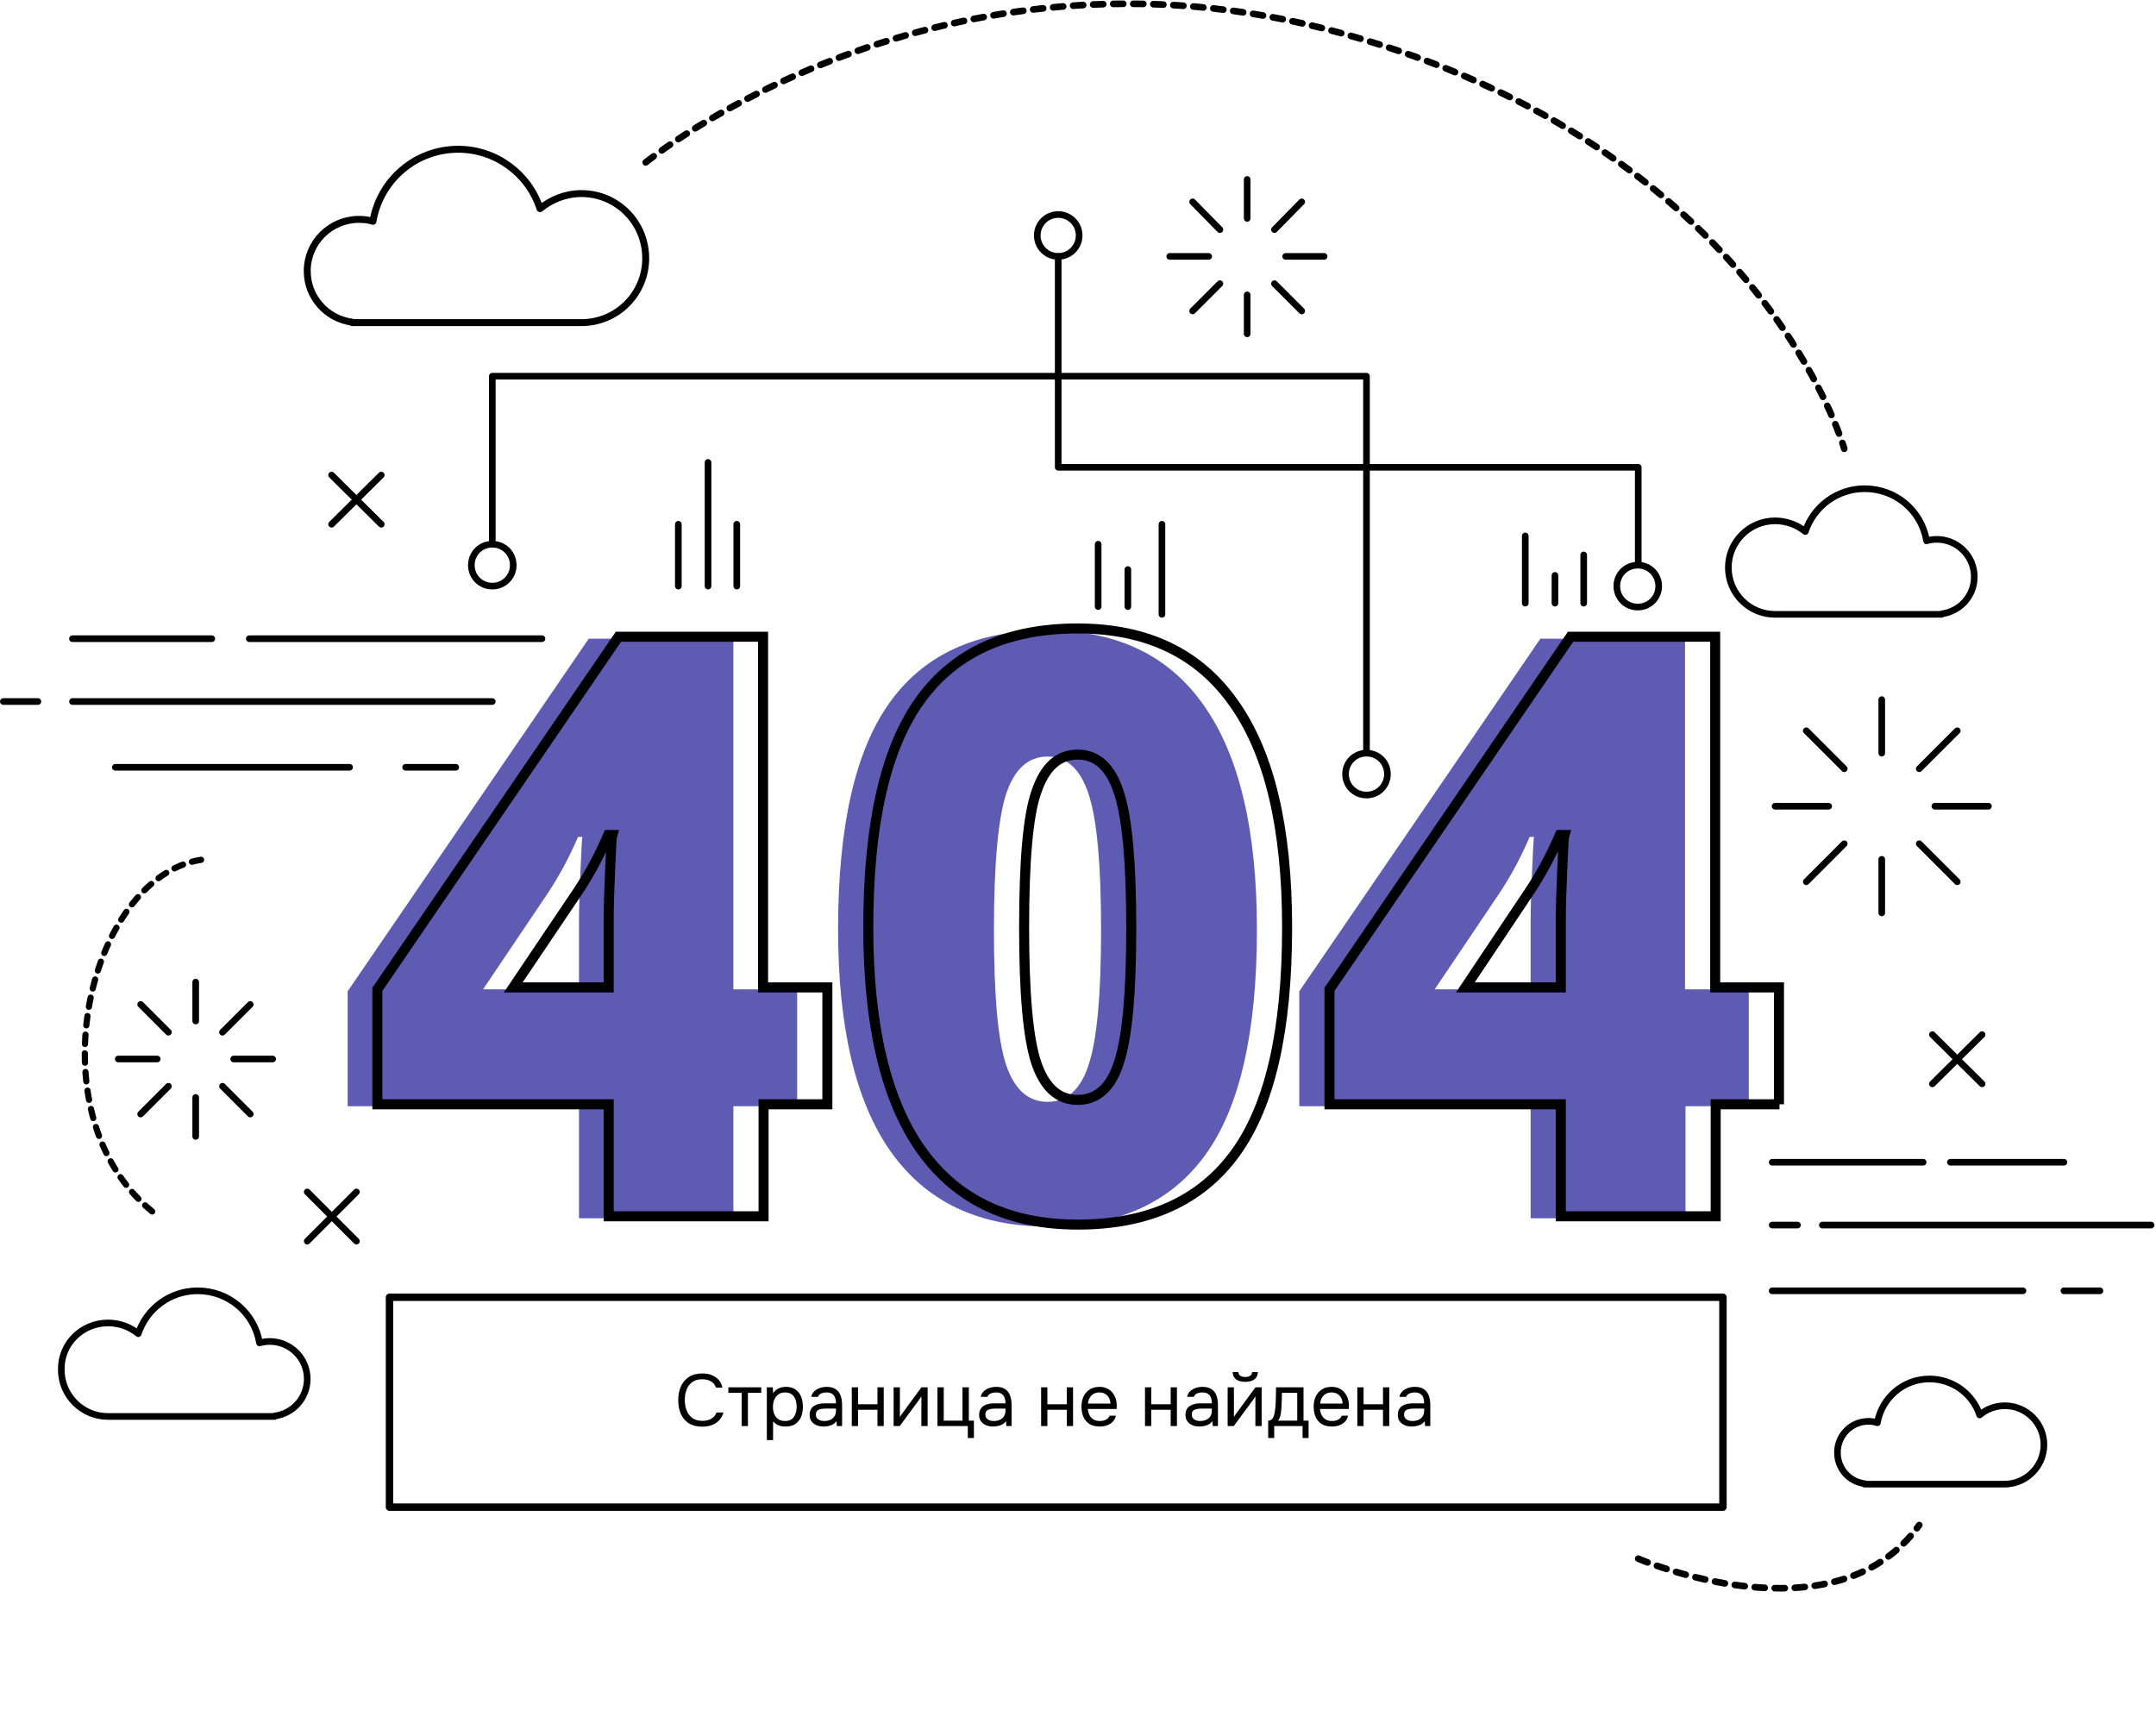 <svg width="703" height="566" viewBox="0 0 703 566" fill="none" xmlns="http://www.w3.org/2000/svg">
<path d="M259.93 360.709H239.128V397.233H188.788V360.709H113.358V323.232L191.964 208.261H239.128V322.597H259.93V360.709ZM188.788 322.597V300.682C188.788 296.554 188.947 290.996 189.264 284.008C189.582 277.021 189.741 273.369 189.9 272.892H188.47C185.612 279.562 182.277 285.755 178.466 291.472L157.504 322.597H188.788Z" fill="#5E5BB3"/>
<path d="M409.838 303.064C409.838 336.571 404.28 361.026 393.005 376.589C381.73 392.151 364.58 399.932 341.554 399.932C319.004 399.932 302.012 391.834 290.42 375.477C278.986 359.28 273.27 334.983 273.27 303.064C273.27 269.399 278.828 244.785 290.102 229.064C301.377 213.342 318.528 205.561 341.554 205.561C364.103 205.561 381.095 213.66 392.528 230.016C404.121 246.373 409.838 270.828 409.838 303.064ZM324.086 303.064C324.086 324.502 325.356 339.112 328.056 347.211C330.755 355.151 335.202 359.28 341.554 359.28C347.906 359.28 352.511 355.151 355.052 346.893C357.751 338.636 359.022 324.026 359.022 303.223C359.022 282.262 357.751 267.652 355.052 259.236C352.352 250.819 347.906 246.69 341.554 246.69C335.202 246.69 330.755 250.819 328.056 258.918C325.515 266.699 324.086 281.468 324.086 303.064Z" fill="#5E5BB3"/>
<path d="M570.385 360.709H549.582V397.233H499.083V360.709H423.653V323.232L502.259 208.261H549.423V322.597H570.226V360.709H570.385ZM499.083 322.597V300.682C499.083 296.554 499.242 290.996 499.56 284.008C499.877 277.021 500.036 273.369 500.195 272.892H498.766C495.907 279.562 492.573 285.755 488.761 291.472L467.8 322.597H499.083Z" fill="#5E5BB3"/>
<path d="M37.61 250.184H113.993" stroke="black" stroke-width="2.163" stroke-miterlimit="10" stroke-linecap="round" stroke-linejoin="round"/>
<path d="M132.255 250.184H148.612" stroke="black" stroke-width="2.163" stroke-miterlimit="10" stroke-linecap="round" stroke-linejoin="round"/>
<path d="M23.636 228.746H160.522" stroke="black" stroke-width="2.163" stroke-miterlimit="10" stroke-linecap="round" stroke-linejoin="round"/>
<path d="M12.361 228.746H1.086" stroke="black" stroke-width="2.163" stroke-miterlimit="10" stroke-linecap="round" stroke-linejoin="round"/>
<path d="M23.636 208.261H69.053" stroke="black" stroke-width="2.163" stroke-miterlimit="10" stroke-linecap="round" stroke-linejoin="round"/>
<path d="M81.28 208.261H176.719" stroke="black" stroke-width="2.163" stroke-miterlimit="10" stroke-linecap="round" stroke-linejoin="round"/>
<path d="M577.848 420.894H659.63" stroke="black" stroke-width="2.163" stroke-miterlimit="10" stroke-linecap="round" stroke-linejoin="round"/>
<path d="M672.969 420.894H684.72" stroke="black" stroke-width="2.163" stroke-miterlimit="10" stroke-linecap="round" stroke-linejoin="round"/>
<path d="M594.205 399.456H701.395" stroke="black" stroke-width="2.163" stroke-miterlimit="10" stroke-linecap="round" stroke-linejoin="round"/>
<path d="M586.106 399.456H577.848" stroke="black" stroke-width="2.163" stroke-miterlimit="10" stroke-linecap="round" stroke-linejoin="round"/>
<path d="M577.848 378.971H627.076" stroke="black" stroke-width="2.163" stroke-miterlimit="10" stroke-linecap="round" stroke-linejoin="round"/>
<path d="M635.969 378.971H672.969" stroke="black" stroke-width="2.163" stroke-miterlimit="10" stroke-linecap="round" stroke-linejoin="round"/>
<path d="M269.776 360.074H248.973V396.598H198.475V360.074H123.045V322.597L201.651 207.625H248.815V321.962H269.776V360.074ZM198.475 321.962V300.047C198.475 295.918 198.634 290.36 198.951 283.373C199.269 276.386 199.428 272.733 199.587 272.257H198.316C195.458 278.927 192.123 285.12 188.312 290.837L167.35 321.962H198.475Z" stroke="black" stroke-width="3.268" stroke-miterlimit="10"/>
<path d="M419.683 302.429C419.683 335.936 414.125 360.391 402.85 375.954C391.576 391.516 374.425 399.297 351.399 399.297C328.85 399.297 311.858 391.198 300.266 374.842C288.832 358.644 283.115 334.348 283.115 302.429C283.115 268.763 288.673 244.15 299.948 228.428C311.223 212.707 328.373 204.926 351.399 204.926C373.949 204.926 390.94 213.025 402.374 229.381C413.966 245.737 419.683 270.034 419.683 302.429ZM333.931 302.429C333.931 323.867 335.202 338.477 337.901 346.576C340.601 354.516 345.047 358.644 351.399 358.644C357.751 358.644 362.356 354.515 364.897 346.258C367.597 338 368.867 323.391 368.867 302.588C368.867 281.626 367.597 267.017 364.897 258.6C362.198 250.184 357.751 246.055 351.399 246.055C345.047 246.055 340.601 250.184 337.901 258.283C335.202 265.905 333.931 280.832 333.931 302.429Z" stroke="black" stroke-width="3.268" stroke-miterlimit="10"/>
<path d="M580.23 360.074H559.427V396.598H508.929V360.074H433.499V322.597L512.105 207.625H559.269V321.962H580.071V360.074H580.23ZM508.929 321.962V300.047C508.929 295.918 509.088 290.36 509.405 283.373C509.723 276.386 509.882 272.733 510.041 272.257H508.611C505.753 278.927 502.418 285.12 498.607 290.837L477.804 321.962H508.929Z" stroke="black" stroke-width="3.268" stroke-miterlimit="10"/>
<path d="M228.952 465.192C227.208 465.192 225.752 464.824 224.584 464.088C223.432 463.336 222.568 462.312 221.992 461.016C221.432 459.704 221.152 458.208 221.152 456.528C221.152 454.864 221.44 453.384 222.016 452.088C222.592 450.776 223.456 449.744 224.608 448.992C225.776 448.224 227.24 447.84 229 447.84C230.248 447.84 231.32 448.04 232.216 448.44C233.128 448.824 233.864 449.36 234.424 450.048C234.984 450.736 235.368 451.544 235.576 452.472H233.464C233.224 451.64 232.704 450.976 231.904 450.48C231.12 449.984 230.128 449.736 228.928 449.736C227.584 449.736 226.496 450.056 225.664 450.696C224.848 451.32 224.248 452.144 223.864 453.168C223.48 454.176 223.288 455.272 223.288 456.456C223.288 457.704 223.488 458.848 223.888 459.888C224.288 460.928 224.912 461.76 225.76 462.384C226.608 462.992 227.688 463.296 229 463.296C229.8 463.296 230.512 463.184 231.136 462.96C231.776 462.736 232.304 462.416 232.72 462C233.152 461.584 233.448 461.104 233.608 460.56H235.888C235.648 461.488 235.216 462.304 234.592 463.008C233.984 463.696 233.208 464.232 232.264 464.616C231.32 465 230.216 465.192 228.952 465.192ZM241.833 465V454.152H237.489V452.352H248.217V454.152H243.873V465H241.833ZM250.038 469.56V452.352H251.982L252.078 454.296C252.51 453.608 253.094 453.088 253.83 452.736C254.582 452.384 255.39 452.208 256.254 452.208C257.534 452.208 258.582 452.496 259.398 453.072C260.214 453.632 260.814 454.4 261.198 455.376C261.598 456.352 261.798 457.456 261.798 458.688C261.798 459.92 261.598 461.024 261.198 462C260.798 462.976 260.182 463.744 259.35 464.304C258.518 464.864 257.454 465.144 256.158 465.144C255.518 465.144 254.942 465.08 254.43 464.952C253.918 464.808 253.47 464.608 253.086 464.352C252.702 464.096 252.366 463.808 252.078 463.488V469.56H250.038ZM255.99 463.344C256.918 463.344 257.654 463.136 258.198 462.72C258.742 462.288 259.134 461.72 259.374 461.016C259.63 460.312 259.758 459.536 259.758 458.688C259.758 457.824 259.63 457.04 259.374 456.336C259.134 455.632 258.734 455.072 258.174 454.656C257.614 454.24 256.87 454.032 255.942 454.032C255.11 454.032 254.398 454.248 253.806 454.68C253.23 455.096 252.79 455.664 252.486 456.384C252.182 457.088 252.03 457.864 252.03 458.712C252.03 459.592 252.174 460.384 252.462 461.088C252.75 461.792 253.19 462.344 253.782 462.744C254.374 463.144 255.11 463.344 255.99 463.344ZM268.484 465.144C267.908 465.144 267.348 465.072 266.804 464.928C266.276 464.768 265.796 464.536 265.364 464.232C264.948 463.912 264.612 463.52 264.356 463.056C264.116 462.576 263.996 462.024 263.996 461.4C263.996 460.68 264.124 460.072 264.38 459.576C264.652 459.08 265.012 458.688 265.46 458.4C265.908 458.112 266.428 457.904 267.02 457.776C267.612 457.648 268.228 457.584 268.868 457.584H272.588C272.588 456.864 272.484 456.24 272.276 455.712C272.084 455.184 271.764 454.776 271.316 454.488C270.868 454.184 270.276 454.032 269.54 454.032C269.092 454.032 268.676 454.08 268.292 454.176C267.908 454.272 267.58 454.424 267.308 454.632C267.036 454.84 266.836 455.12 266.708 455.472H264.524C264.636 454.896 264.852 454.408 265.172 454.008C265.508 453.592 265.908 453.256 266.372 453C266.852 452.728 267.364 452.528 267.908 452.4C268.452 452.272 268.996 452.208 269.54 452.208C270.756 452.208 271.732 452.456 272.468 452.952C273.204 453.432 273.74 454.12 274.076 455.016C274.412 455.896 274.58 456.944 274.58 458.16V465H272.876L272.756 463.392C272.404 463.872 271.98 464.24 271.484 464.496C270.988 464.752 270.476 464.92 269.948 465C269.436 465.096 268.948 465.144 268.484 465.144ZM268.676 463.344C269.476 463.344 270.164 463.216 270.74 462.96C271.332 462.688 271.788 462.296 272.108 461.784C272.428 461.272 272.588 460.648 272.588 459.912V459.288H270.356C269.828 459.288 269.308 459.296 268.796 459.312C268.284 459.328 267.82 459.392 267.404 459.504C266.988 459.616 266.652 459.808 266.396 460.08C266.156 460.352 266.036 460.744 266.036 461.256C266.036 461.736 266.156 462.128 266.396 462.432C266.652 462.736 266.98 462.968 267.38 463.128C267.796 463.272 268.228 463.344 268.676 463.344ZM277.741 465V452.352H279.781V457.896H286.117V452.352H288.157V465H286.117V459.696H279.781V465H277.741ZM291.381 465V452.352H293.421V462.048C293.533 461.824 293.685 461.584 293.877 461.328C294.069 461.056 294.221 460.848 294.333 460.704L300.453 452.352H302.469V465H300.429V455.304C300.301 455.544 300.157 455.768 299.997 455.976C299.853 456.184 299.717 456.376 299.589 456.552L293.373 465H291.381ZM315.566 468.888V465H305.678V452.352H307.718V463.224H313.838V452.352H315.902V463.224H317.558V468.888H315.566ZM323.75 465.144C323.174 465.144 322.614 465.072 322.07 464.928C321.542 464.768 321.062 464.536 320.63 464.232C320.214 463.912 319.878 463.52 319.622 463.056C319.382 462.576 319.262 462.024 319.262 461.4C319.262 460.68 319.39 460.072 319.646 459.576C319.918 459.08 320.278 458.688 320.726 458.4C321.174 458.112 321.694 457.904 322.286 457.776C322.878 457.648 323.494 457.584 324.134 457.584H327.854C327.854 456.864 327.75 456.24 327.542 455.712C327.35 455.184 327.03 454.776 326.582 454.488C326.134 454.184 325.542 454.032 324.806 454.032C324.358 454.032 323.942 454.08 323.558 454.176C323.174 454.272 322.846 454.424 322.574 454.632C322.302 454.84 322.102 455.12 321.974 455.472H319.79C319.902 454.896 320.118 454.408 320.438 454.008C320.774 453.592 321.174 453.256 321.638 453C322.118 452.728 322.63 452.528 323.174 452.4C323.718 452.272 324.262 452.208 324.806 452.208C326.022 452.208 326.998 452.456 327.734 452.952C328.47 453.432 329.006 454.12 329.342 455.016C329.678 455.896 329.846 456.944 329.846 458.16V465H328.142L328.022 463.392C327.67 463.872 327.246 464.24 326.75 464.496C326.254 464.752 325.742 464.92 325.214 465C324.702 465.096 324.214 465.144 323.75 465.144ZM323.942 463.344C324.742 463.344 325.43 463.216 326.006 462.96C326.598 462.688 327.054 462.296 327.374 461.784C327.694 461.272 327.854 460.648 327.854 459.912V459.288H325.622C325.094 459.288 324.574 459.296 324.062 459.312C323.55 459.328 323.086 459.392 322.67 459.504C322.254 459.616 321.918 459.808 321.662 460.08C321.422 460.352 321.302 460.744 321.302 461.256C321.302 461.736 321.422 462.128 321.662 462.432C321.918 462.736 322.246 462.968 322.646 463.128C323.062 463.272 323.494 463.344 323.942 463.344ZM339.475 465V452.352H341.515V457.896H347.851V452.352H349.891V465H347.851V459.696H341.515V465H339.475ZM358.588 465.144C357.244 465.144 356.132 464.872 355.252 464.328C354.372 463.768 353.716 463 353.284 462.024C352.852 461.048 352.636 459.936 352.636 458.688C352.636 457.424 352.86 456.312 353.308 455.352C353.772 454.376 354.444 453.608 355.324 453.048C356.204 452.488 357.284 452.208 358.564 452.208C359.508 452.208 360.332 452.392 361.036 452.76C361.756 453.112 362.348 453.592 362.812 454.2C363.292 454.808 363.636 455.488 363.844 456.24C364.068 456.992 364.164 457.768 364.132 458.568C364.116 458.712 364.108 458.856 364.108 459C364.108 459.144 364.1 459.288 364.084 459.432H354.7C354.764 460.168 354.948 460.832 355.252 461.424C355.556 462.016 355.988 462.488 356.548 462.84C357.108 463.176 357.804 463.344 358.636 463.344C359.052 463.344 359.468 463.296 359.884 463.2C360.316 463.088 360.7 462.904 361.036 462.648C361.388 462.392 361.636 462.048 361.78 461.616H363.868C363.676 462.432 363.316 463.104 362.788 463.632C362.26 464.144 361.628 464.528 360.892 464.784C360.156 465.024 359.388 465.144 358.588 465.144ZM354.748 457.656H362.068C362.052 456.936 361.892 456.304 361.588 455.76C361.284 455.216 360.868 454.792 360.34 454.488C359.828 454.184 359.212 454.032 358.492 454.032C357.708 454.032 357.044 454.2 356.5 454.536C355.972 454.872 355.564 455.312 355.276 455.856C354.988 456.4 354.812 457 354.748 457.656ZM373.342 465V452.352H375.382V457.896H381.718V452.352H383.758V465H381.718V459.696H375.382V465H373.342ZM391.039 465.144C390.463 465.144 389.903 465.072 389.359 464.928C388.831 464.768 388.351 464.536 387.919 464.232C387.503 463.912 387.167 463.52 386.911 463.056C386.671 462.576 386.551 462.024 386.551 461.4C386.551 460.68 386.679 460.072 386.935 459.576C387.207 459.08 387.567 458.688 388.015 458.4C388.463 458.112 388.983 457.904 389.575 457.776C390.167 457.648 390.783 457.584 391.423 457.584H395.143C395.143 456.864 395.039 456.24 394.831 455.712C394.639 455.184 394.319 454.776 393.871 454.488C393.423 454.184 392.831 454.032 392.095 454.032C391.647 454.032 391.231 454.08 390.847 454.176C390.463 454.272 390.135 454.424 389.863 454.632C389.591 454.84 389.391 455.12 389.263 455.472H387.079C387.191 454.896 387.407 454.408 387.727 454.008C388.063 453.592 388.463 453.256 388.927 453C389.407 452.728 389.919 452.528 390.463 452.4C391.007 452.272 391.551 452.208 392.095 452.208C393.311 452.208 394.287 452.456 395.023 452.952C395.759 453.432 396.295 454.12 396.631 455.016C396.967 455.896 397.135 456.944 397.135 458.16V465H395.431L395.311 463.392C394.959 463.872 394.535 464.24 394.039 464.496C393.543 464.752 393.031 464.92 392.503 465C391.991 465.096 391.503 465.144 391.039 465.144ZM391.231 463.344C392.031 463.344 392.719 463.216 393.295 462.96C393.887 462.688 394.343 462.296 394.663 461.784C394.983 461.272 395.143 460.648 395.143 459.912V459.288H392.911C392.383 459.288 391.863 459.296 391.351 459.312C390.839 459.328 390.375 459.392 389.959 459.504C389.543 459.616 389.207 459.808 388.951 460.08C388.711 460.352 388.591 460.744 388.591 461.256C388.591 461.736 388.711 462.128 388.951 462.432C389.207 462.736 389.535 462.968 389.935 463.128C390.351 463.272 390.783 463.344 391.231 463.344ZM400.296 465V452.352H402.336V462.048C402.448 461.824 402.6 461.584 402.792 461.328C402.984 461.056 403.136 460.848 403.248 460.704L409.368 452.352H411.384V465H409.344V455.304C409.216 455.544 409.072 455.768 408.912 455.976C408.768 456.184 408.632 456.376 408.504 456.552L402.288 465H400.296ZM406.008 450.576C404.744 450.576 403.752 450.304 403.032 449.76C402.328 449.216 401.96 448.424 401.928 447.384H403.8C403.832 447.944 404.04 448.352 404.424 448.608C404.824 448.864 405.36 448.992 406.032 448.992C406.704 448.992 407.232 448.864 407.616 448.608C408.016 448.352 408.232 447.944 408.264 447.384H410.136C410.12 448.072 409.944 448.656 409.608 449.136C409.272 449.616 408.8 449.976 408.192 450.216C407.584 450.456 406.856 450.576 406.008 450.576ZM413.512 468.888V463.224C413.976 463.224 414.344 463.096 414.616 462.84C414.904 462.584 415.128 462.248 415.288 461.832C415.448 461.416 415.568 460.968 415.648 460.488C415.728 459.992 415.792 459.52 415.84 459.072C415.92 458.336 415.968 457.608 415.984 456.888C416.016 456.152 416.032 455.568 416.032 455.136C416.048 454.672 416.056 454.208 416.056 453.744C416.056 453.28 416.056 452.816 416.056 452.352H425.032V463.224H426.688V468.888H424.72V465H415.48V468.888H413.512ZM416.752 463.224H422.992V454.152H418C417.984 454.824 417.968 455.576 417.952 456.408C417.936 457.24 417.904 458.016 417.856 458.736C417.84 459.152 417.8 459.624 417.736 460.152C417.688 460.68 417.592 461.216 417.448 461.76C417.304 462.288 417.072 462.776 416.752 463.224ZM434.291 465.144C432.947 465.144 431.835 464.872 430.955 464.328C430.075 463.768 429.419 463 428.987 462.024C428.555 461.048 428.339 459.936 428.339 458.688C428.339 457.424 428.563 456.312 429.011 455.352C429.475 454.376 430.147 453.608 431.027 453.048C431.907 452.488 432.987 452.208 434.267 452.208C435.211 452.208 436.035 452.392 436.739 452.76C437.459 453.112 438.051 453.592 438.515 454.2C438.995 454.808 439.339 455.488 439.547 456.24C439.771 456.992 439.867 457.768 439.835 458.568C439.819 458.712 439.811 458.856 439.811 459C439.811 459.144 439.803 459.288 439.787 459.432H430.403C430.467 460.168 430.651 460.832 430.955 461.424C431.259 462.016 431.691 462.488 432.251 462.84C432.811 463.176 433.507 463.344 434.339 463.344C434.755 463.344 435.171 463.296 435.587 463.2C436.019 463.088 436.403 462.904 436.739 462.648C437.091 462.392 437.339 462.048 437.483 461.616H439.571C439.379 462.432 439.019 463.104 438.491 463.632C437.963 464.144 437.331 464.528 436.595 464.784C435.859 465.024 435.091 465.144 434.291 465.144ZM430.451 457.656H437.771C437.755 456.936 437.595 456.304 437.291 455.76C436.987 455.216 436.571 454.792 436.043 454.488C435.531 454.184 434.915 454.032 434.195 454.032C433.411 454.032 432.747 454.2 432.203 454.536C431.675 454.872 431.267 455.312 430.979 455.856C430.691 456.4 430.515 457 430.451 457.656ZM442.577 465V452.352H444.617V457.896H450.953V452.352H452.993V465H450.953V459.696H444.617V465H442.577ZM460.273 465.144C459.697 465.144 459.137 465.072 458.593 464.928C458.065 464.768 457.585 464.536 457.153 464.232C456.737 463.912 456.401 463.52 456.145 463.056C455.905 462.576 455.785 462.024 455.785 461.4C455.785 460.68 455.913 460.072 456.169 459.576C456.441 459.08 456.801 458.688 457.249 458.4C457.697 458.112 458.217 457.904 458.809 457.776C459.401 457.648 460.017 457.584 460.657 457.584H464.377C464.377 456.864 464.273 456.24 464.065 455.712C463.873 455.184 463.553 454.776 463.105 454.488C462.657 454.184 462.065 454.032 461.329 454.032C460.881 454.032 460.465 454.08 460.081 454.176C459.697 454.272 459.369 454.424 459.097 454.632C458.825 454.84 458.625 455.12 458.497 455.472H456.313C456.425 454.896 456.641 454.408 456.961 454.008C457.297 453.592 457.697 453.256 458.161 453C458.641 452.728 459.153 452.528 459.697 452.4C460.241 452.272 460.785 452.208 461.329 452.208C462.545 452.208 463.521 452.456 464.257 452.952C464.993 453.432 465.529 454.12 465.865 455.016C466.201 455.896 466.369 456.944 466.369 458.16V465H464.665L464.545 463.392C464.193 463.872 463.769 464.24 463.273 464.496C462.777 464.752 462.265 464.92 461.737 465C461.225 465.096 460.737 465.144 460.273 465.144ZM460.465 463.344C461.265 463.344 461.953 463.216 462.529 462.96C463.121 462.688 463.577 462.296 463.897 461.784C464.217 461.272 464.377 460.648 464.377 459.912V459.288H462.145C461.617 459.288 461.097 459.296 460.585 459.312C460.073 459.328 459.609 459.392 459.193 459.504C458.777 459.616 458.441 459.808 458.185 460.08C457.945 460.352 457.825 460.744 457.825 461.256C457.825 461.736 457.945 462.128 458.185 462.432C458.441 462.736 458.769 462.968 459.169 463.128C459.585 463.272 460.017 463.344 460.465 463.344Z" fill="black"/>
<path d="M613.578 245.579V228.111" stroke="black" stroke-width="2.163" stroke-miterlimit="10" stroke-linecap="round" stroke-linejoin="round"/>
<path d="M601.35 250.66L588.964 238.274" stroke="black" stroke-width="2.163" stroke-miterlimit="10" stroke-linecap="round" stroke-linejoin="round"/>
<path d="M596.269 262.888H578.801" stroke="black" stroke-width="2.163" stroke-miterlimit="10" stroke-linecap="round" stroke-linejoin="round"/>
<path d="M601.35 275.115L588.964 287.502" stroke="black" stroke-width="2.163" stroke-miterlimit="10" stroke-linecap="round" stroke-linejoin="round"/>
<path d="M613.578 280.197V297.665" stroke="black" stroke-width="2.163" stroke-miterlimit="10" stroke-linecap="round" stroke-linejoin="round"/>
<path d="M625.806 275.115L638.192 287.502" stroke="black" stroke-width="2.163" stroke-miterlimit="10" stroke-linecap="round" stroke-linejoin="round"/>
<path d="M630.887 262.888H648.355" stroke="black" stroke-width="2.163" stroke-miterlimit="10" stroke-linecap="round" stroke-linejoin="round"/>
<path d="M625.806 250.66L638.192 238.274" stroke="black" stroke-width="2.163" stroke-miterlimit="10" stroke-linecap="round" stroke-linejoin="round"/>
<path d="M63.812 332.919V320.215" stroke="black" stroke-width="2.163" stroke-miterlimit="10" stroke-linecap="round" stroke-linejoin="round"/>
<path d="M54.919 336.571L45.868 327.52" stroke="black" stroke-width="2.163" stroke-miterlimit="10" stroke-linecap="round" stroke-linejoin="round"/>
<path d="M51.267 345.305H38.563" stroke="black" stroke-width="2.163" stroke-miterlimit="10" stroke-linecap="round" stroke-linejoin="round"/>
<path d="M54.919 354.198L45.868 363.249" stroke="black" stroke-width="2.163" stroke-miterlimit="10" stroke-linecap="round" stroke-linejoin="round"/>
<path d="M63.812 357.85V370.554" stroke="black" stroke-width="2.163" stroke-miterlimit="10" stroke-linecap="round" stroke-linejoin="round"/>
<path d="M72.546 354.198L81.598 363.249" stroke="black" stroke-width="2.163" stroke-miterlimit="10" stroke-linecap="round" stroke-linejoin="round"/>
<path d="M76.199 345.305H88.903" stroke="black" stroke-width="2.163" stroke-miterlimit="10" stroke-linecap="round" stroke-linejoin="round"/>
<path d="M72.546 336.571L81.598 327.52" stroke="black" stroke-width="2.163" stroke-miterlimit="10" stroke-linecap="round" stroke-linejoin="round"/>
<path d="M406.662 71.216V58.512" stroke="black" stroke-width="2.163" stroke-miterlimit="10" stroke-linecap="round" stroke-linejoin="round"/>
<path d="M397.769 74.869L388.876 65.817" stroke="black" stroke-width="2.163" stroke-miterlimit="10" stroke-linecap="round" stroke-linejoin="round"/>
<path d="M394.117 83.603H381.413" stroke="black" stroke-width="2.163" stroke-miterlimit="10" stroke-linecap="round" stroke-linejoin="round"/>
<path d="M397.769 92.496L388.876 101.388" stroke="black" stroke-width="2.163" stroke-miterlimit="10" stroke-linecap="round" stroke-linejoin="round"/>
<path d="M406.662 96.148V108.852" stroke="black" stroke-width="2.163" stroke-miterlimit="10" stroke-linecap="round" stroke-linejoin="round"/>
<path d="M415.555 92.496L424.447 101.388" stroke="black" stroke-width="2.163" stroke-miterlimit="10" stroke-linecap="round" stroke-linejoin="round"/>
<path d="M419.207 83.603H431.752" stroke="black" stroke-width="2.163" stroke-miterlimit="10" stroke-linecap="round" stroke-linejoin="round"/>
<path d="M415.555 74.869L424.447 65.817" stroke="black" stroke-width="2.163" stroke-miterlimit="10" stroke-linecap="round" stroke-linejoin="round"/>
<path d="M561.795 423H127.001V491.443H561.795V423Z" stroke="black" stroke-width="2.419" stroke-miterlimit="10" stroke-linecap="round" stroke-linejoin="round"/>
<path d="M160.521 177.453V122.667H445.567V244.467" stroke="black" stroke-width="2.163" stroke-miterlimit="10" stroke-linecap="round" stroke-linejoin="round"/>
<path d="M345.047 83.603V152.363H534.178V183.488" stroke="black" stroke-width="2.163" stroke-miterlimit="10" stroke-linecap="round" stroke-linejoin="round"/>
<path d="M167.35 184.282C167.35 188.093 164.333 191.11 160.522 191.11C156.711 191.11 153.693 188.093 153.693 184.282C153.693 180.471 156.711 177.453 160.522 177.453C164.333 177.453 167.35 180.471 167.35 184.282Z" stroke="black" stroke-width="2.163" stroke-miterlimit="10" stroke-linecap="round" stroke-linejoin="round"/>
<path d="M345.047 83.603C348.818 83.603 351.876 80.546 351.876 76.774C351.876 73.003 348.818 69.946 345.047 69.946C341.276 69.946 338.219 73.003 338.219 76.774C338.219 80.546 341.276 83.603 345.047 83.603Z" stroke="black" stroke-width="2.163" stroke-miterlimit="10" stroke-linecap="round" stroke-linejoin="round"/>
<path d="M540.848 191.11C540.848 194.922 537.83 197.939 534.019 197.939C530.208 197.939 527.191 194.922 527.191 191.11C527.191 187.299 530.208 184.282 534.019 184.282C537.83 184.282 540.848 187.299 540.848 191.11Z" stroke="black" stroke-width="2.163" stroke-miterlimit="10" stroke-linecap="round" stroke-linejoin="round"/>
<path d="M452.396 252.407C452.396 256.218 449.379 259.236 445.568 259.236C441.756 259.236 438.739 256.218 438.739 252.407C438.739 248.596 441.756 245.579 445.568 245.579C449.379 245.579 452.396 248.596 452.396 252.407Z" stroke="black" stroke-width="2.163" stroke-miterlimit="10" stroke-linecap="round" stroke-linejoin="round"/>
<path d="M116.217 388.657L100.178 404.696" stroke="black" stroke-width="2.163" stroke-miterlimit="10" stroke-linecap="round" stroke-linejoin="round"/>
<path d="M100.178 388.657L116.217 404.696" stroke="black" stroke-width="2.163" stroke-miterlimit="10" stroke-linecap="round" stroke-linejoin="round"/>
<path d="M124.315 154.904L108.118 170.943" stroke="black" stroke-width="2.163" stroke-miterlimit="10" stroke-linecap="round" stroke-linejoin="round"/>
<path d="M108.118 154.904L124.315 170.943" stroke="black" stroke-width="2.163" stroke-miterlimit="10" stroke-linecap="round" stroke-linejoin="round"/>
<path d="M646.291 337.365L630.093 353.404" stroke="black" stroke-width="2.163" stroke-miterlimit="10" stroke-linecap="round" stroke-linejoin="round"/>
<path d="M630.093 337.365L646.291 353.404" stroke="black" stroke-width="2.163" stroke-miterlimit="10" stroke-linecap="round" stroke-linejoin="round"/>
<path d="M189.582 63.117C184.501 63.117 179.737 65.023 176.084 68.04C172.432 56.766 161.792 48.667 149.406 48.667C135.431 48.667 123.839 58.83 121.616 72.169C120.187 71.693 118.599 71.534 117.011 71.534C107.8 71.534 100.178 78.998 100.178 88.367C100.178 96.942 106.53 103.929 114.787 105.041V105.2H189.582C201.175 105.2 210.544 95.83 210.544 84.238C210.544 72.487 201.175 63.117 189.582 63.117Z" stroke="black" stroke-width="2.261" stroke-miterlimit="10" stroke-linecap="round" stroke-linejoin="round"/>
<path d="M578.801 169.831C582.453 169.831 585.947 171.102 588.647 173.325C591.346 165.226 598.969 159.35 608.02 159.35C618.183 159.35 626.6 166.655 628.188 176.342C629.299 176.024 630.411 175.866 631.523 175.866C638.192 175.866 643.75 181.265 643.75 188.093C643.75 194.286 639.145 199.368 633.111 200.162V200.321H578.801C570.385 200.321 563.556 193.492 563.556 185.076C563.556 176.66 570.385 169.831 578.801 169.831Z" stroke="black" stroke-width="2.163" stroke-miterlimit="10" stroke-linecap="round" stroke-linejoin="round"/>
<path d="M653.755 458.371C650.579 458.371 647.72 459.482 645.497 461.388C643.274 454.56 636.763 449.637 629.141 449.637C620.565 449.637 613.578 455.83 612.149 463.929C611.196 463.611 610.243 463.452 609.291 463.452C603.574 463.452 599.127 468.058 599.127 473.616C599.127 478.856 602.939 483.144 608.02 483.779V483.938H653.596C660.583 483.938 666.459 478.221 666.459 471.075C666.459 464.088 660.742 458.371 653.755 458.371Z" stroke="black" stroke-width="2.163" stroke-miterlimit="10" stroke-linecap="round" stroke-linejoin="round"/>
<path d="M35.228 431.375C38.881 431.375 42.374 432.645 45.074 434.868C47.774 426.77 55.396 420.894 64.448 420.894C74.611 420.894 83.027 428.199 84.615 437.886C85.727 437.568 86.838 437.409 87.95 437.409C94.62 437.409 100.178 442.808 100.178 449.637C100.178 455.83 95.573 460.912 89.538 461.706V461.864H35.228C26.812 461.864 19.984 455.036 19.984 446.62C19.825 438.203 26.653 431.375 35.228 431.375Z" stroke="black" stroke-width="2.163" stroke-miterlimit="10" stroke-linecap="round" stroke-linejoin="round"/>
<path d="M210.543 52.954C210.543 52.954 306.459 -25.334 436.992 10.713C574.037 48.508 601.35 146.329 601.35 146.329" stroke="black" stroke-width="2.163" stroke-miterlimit="10" stroke-linecap="round" stroke-linejoin="round" stroke-dasharray="3.27 3.27"/>
<path d="M65.559 280.356C28.4 286.073 9.662 365.155 51.426 396.439" stroke="black" stroke-width="2.017" stroke-miterlimit="10" stroke-linecap="round" stroke-linejoin="round" stroke-dasharray="3.05 3.05"/>
<path d="M534.178 508.234C534.178 508.234 597.857 536.024 625.806 497.277" stroke="black" stroke-width="2.163" stroke-miterlimit="10" stroke-linecap="round" stroke-linejoin="round" stroke-dasharray="3.27 3.27"/>
<path d="M230.87 191.11V150.775" stroke="black" stroke-width="2.163" stroke-miterlimit="10" stroke-linecap="round" stroke-linejoin="round"/>
<path d="M221.183 191.11V170.943" stroke="black" stroke-width="2.163" stroke-miterlimit="10" stroke-linecap="round" stroke-linejoin="round"/>
<path d="M378.872 200.321V170.943" stroke="black" stroke-width="2.163" stroke-miterlimit="10" stroke-linecap="round" stroke-linejoin="round"/>
<path d="M367.756 197.78V185.711" stroke="black" stroke-width="2.163" stroke-miterlimit="10" stroke-linecap="round" stroke-linejoin="round"/>
<path d="M358.069 197.78V177.453" stroke="black" stroke-width="2.163" stroke-miterlimit="10" stroke-linecap="round" stroke-linejoin="round"/>
<path d="M240.239 191.11V170.943" stroke="black" stroke-width="2.163" stroke-miterlimit="10" stroke-linecap="round" stroke-linejoin="round"/>
<path d="M507.023 196.668V187.617" stroke="black" stroke-width="2.163" stroke-miterlimit="10" stroke-linecap="round" stroke-linejoin="round"/>
<path d="M497.336 196.668V174.754" stroke="black" stroke-width="2.163" stroke-miterlimit="10" stroke-linecap="round" stroke-linejoin="round"/>
<path d="M516.393 196.668V180.947" stroke="black" stroke-width="2.163" stroke-miterlimit="10" stroke-linecap="round" stroke-linejoin="round"/>
</svg>

